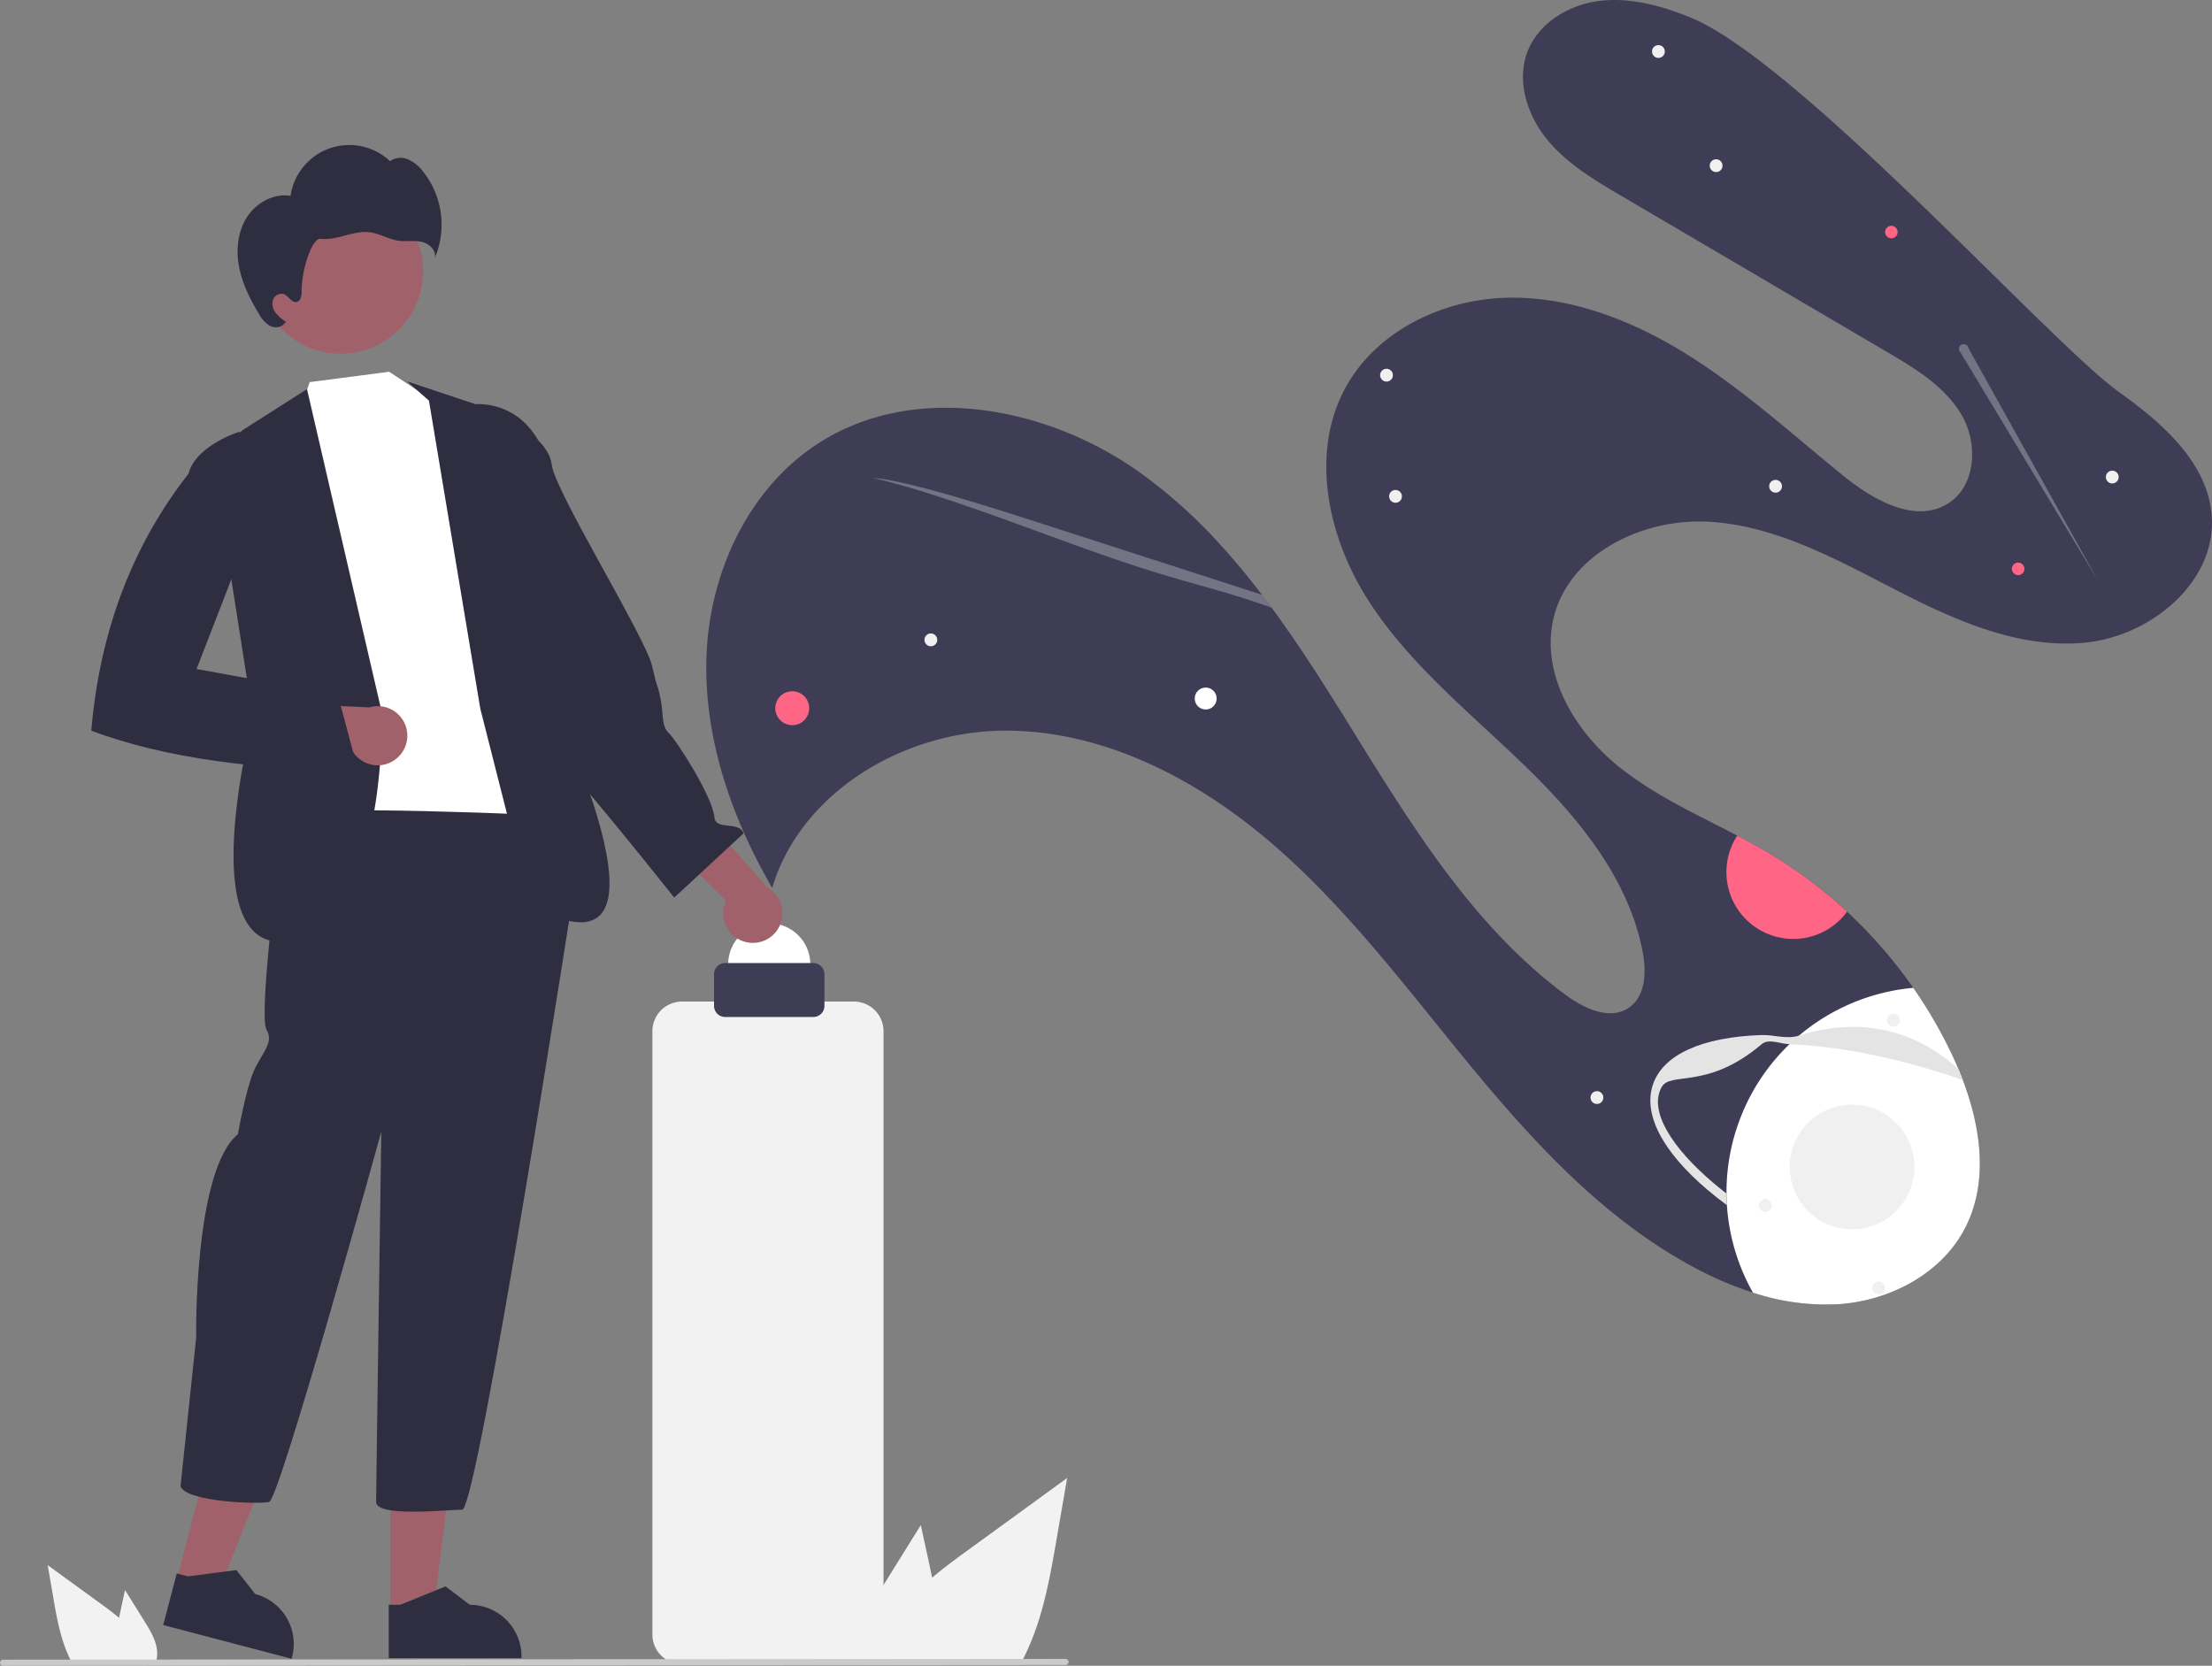 <svg xmlns="http://www.w3.org/2000/svg" data-name="Layer 1" width="861.343" height="648.679" viewBox="0 0 861.343 648.679" xmlns:xlink="http://www.w3.org/1999/xlink"><rect x="0" y="0" width="861.343" height="648.679" fill="#808080" stroke="none"/><path d="M487.967,298.314c37.101-23.943,88.2-14.64,124.348,10.729a196.935,196.935,0,0,1,32.307,28.827c5.643,6.19,10.993,12.687,16.11,19.409,1.261,1.649,2.515,3.315,3.746,4.997q1.263,1.706,2.505,3.435c10.378,14.425,19.892,29.6,29.206,44.638,23.251,37.538,47.108,76.194,82.534,102.549,7.299,5.428,17.482,10.317,24.96,5.133,6.489-4.502,6.767-13.967,5.29-21.724-5.49-28.74-25.295-52.557-46.336-72.888-21.04-20.331-44.332-38.971-60.23-63.537-15.898-24.567-23.161-57.364-9.236-83.094,12.001-22.173,37.821-34.61,63.024-35.189,25.201-.574,49.685,9.222,71.007,22.674,21.319,13.457,40.066,30.531,59.631,46.43,11.794,9.592,28.261,19.109,41.114,10.988,10.856-6.863,11.703-23.338,5.233-34.431s-18.018-18.064-29.089-24.566q-51.558-30.288-103.117-60.571c-10.545-6.189-21.321-12.575-29.105-22.012-7.786-9.431-12.108-22.686-7.817-34.139,4.234-11.286,16.059-18.453,28.023-19.948,11.956-1.492,24.015,1.823,35.199,6.314,41.912,16.832,140.602,126.951,166.905,145.778,16.903,12.092,34.66,27.4,36.369,48.112,2.13,25.784-23.526,47.182-49.278,49.683-25.748,2.509-50.704-8.687-73.71-20.524s-46.486-24.887-72.309-26.53c-25.823-1.643-54.795,12.161-60.917,37.3-5.323,21.874,8.21,44.446,25.838,58.442,13.798,10.958,29.992,18.256,45.635,26.462,4.344,2.272,8.642,4.621,12.834,7.132a180.251,180.251,0,0,1,29.935,22.505,183.677,183.677,0,0,1,25.774,29.641,179.182,179.182,0,0,1,15.621,27.173q1.006,2.176,1.954,4.412c.599,1.426,1.179,2.869,1.729,4.328,7.18,18.913,9.977,40.108.804,57.763-9.149,17.608-28.965,28.034-48.753,29.48a89.801,89.801,0,0,1-33.791-4.464,137.23,137.23,0,0,1-23.13-9.941C794.526,600.7,767.404,571.542,742.634,541.566c-24.764-29.974-48.083-61.534-77.482-86.977-29.397-25.449-66.237-44.69-105.12-44.398-38.882.287-78.965,23.978-90.008,61.258-16.096-27.736-26.981-59.355-25.544-91.388S461.024,315.705,487.967,298.314Z" transform="translate(-169.329 -125.66)" fill="#3f3d56"/><circle cx="469.487" cy="272.017" r="4.272" fill="#ffffff"/><circle cx="308.499" cy="275.792" r="6.605" fill="#ff6584"/><circle cx="785.865" cy="221.517" r="2.44" fill="#ff6584"/><circle cx="736.489" cy="90.362" r="2.44" fill="#ff6584"/><path d="M843.026,456.742a26.079,26.079,0,0,1,2.78-5.683c4.344,2.272,8.642,4.621,12.834,7.132a180.251,180.251,0,0,1,29.935,22.505,26.025,26.025,0,0,1-45.549-23.953Z" transform="translate(-169.329 -125.66)" fill="#ff6584"/><circle cx="362.474" cy="249.168" r="2.496" fill="#f0f0f0"/><circle cx="668.25" cy="64.513" r="2.496" fill="#f0f0f0"/><circle cx="645.778" cy="20.057" r="2.496" fill="#f0f0f0"/><circle cx="822.503" cy="185.77" r="2.496" fill="#f0f0f0"/><circle cx="691.404" cy="189.356" r="2.496" fill="#f0f0f0"/><circle cx="621.835" cy="427.406" r="2.496" fill="#f0f0f0"/><circle cx="543.408" cy="193.29" r="2.496" fill="#f0f0f0"/><circle cx="539.904" cy="146.097" r="2.496" fill="#f0f0f0"/><path d="M866.141,532.284c-3.706-.152-7.303-.17-10.77-.05-21.356.738-35.581,6.857-39.028,16.788s3.93,23.547,20.237,37.356q2.419,2.048,5.043,4.063a80.028,80.028,0,0,1,24.518-58.158Z" transform="translate(-169.329 -125.66)" fill="none"/><path d="M846.05,563.682a79.499,79.499,0,0,1,20.092-31.399q1.801-1.724,3.704-3.331a80.081,80.081,0,0,1,44.504-18.615,179.184,179.184,0,0,1,15.621,27.173q1.006,2.176,1.954,4.412c.599,1.426,1.179,2.869,1.729,4.328,7.18,18.913,9.977,40.108.804,57.763-9.149,17.608-28.965,28.034-48.753,29.48a89.801,89.801,0,0,1-33.791-4.464,79.902,79.902,0,0,1-10.131-34.06c-.098-1.507-.147-3.015-.162-4.53A79.685,79.685,0,0,1,846.05,563.682Z" transform="translate(-169.329 -125.66)" fill="#ffffff"/><path d="M813.016,547.869c4.009-11.551,19.006-18.35,42.236-19.154,4.648-.164,9.761,1.77,14.593.237,23.445-7.435,44.715-2.576,62.079,12.97.599,1.426,1.179,2.869,1.729,4.328-.231-.086-.464-.167-.697-.248-23.462-8.143-46.752-12.895-66.814-13.719-3.707-.149-8.129-2.294-10.77-.047-21.208,18.048-35.552,10.486-39.029,16.787-5.079,9.204,3.932,23.545,20.238,37.356q2.419,2.051,5.04,4.06c.015,1.515.063,3.023.162,4.53q-3.946-2.916-7.477-5.9C816.568,574.047,809.009,559.414,813.016,547.869Z" transform="translate(-169.329 -125.66)" fill="#e4e4e4"/><circle cx="731.559" cy="501.523" r="2.496" fill="#f0f0f0"/><circle cx="687.403" cy="469.422" r="2.496" fill="#f0f0f0"/><circle cx="721.186" cy="454.431" r="24.27" fill="#f0f0f0"/><path d="M509.195,311.783c5.673.267,17.408,3.084,30.123,6.726,12.708,3.646,26.492,8.094,40.1,12.494q35.733,11.544,71.462,23.08,4.912,1.584,9.851,3.195c1.261,1.649,2.515,3.315,3.746,4.997-2.894-1.023-5.8-2.013-8.697-2.956-12.378-4.023-23.12-6.676-35.133-10.335-18.488-5.627-37.992-13.018-56.909-19.899C544.823,322.197,523.121,314.783,509.195,311.783Z" transform="translate(-169.329 -125.66)" fill="#f0f0f0" opacity="0.3"/><path d="M932.758,262.924l53.58,88.947-50.558-90.716a1.849,1.849,0,1,0-3.022,1.769Z" transform="translate(-169.329 -125.66)" fill="#f0f0f0" opacity="0.3"/><circle cx="737.296" cy="397.269" r="2.496" fill="#f0f0f0"/><circle cx="299.538" cy="375.527" r="16" fill="#ffffff"/><path d="M459.388,492.403a11.44,11.44,0,0,1-7.314-15.945L423.103,447.935l20.662-4.408,24.344,27.761a11.502,11.502,0,0,1-8.72,21.115Z" transform="translate(-169.329 -125.66)" fill="#a0616a"/><path d="M320.866,270.427l16.157,10.649,18.912,4.43s14.999,107.199,22.37,113.629,1.16,7.04,3.157,15.909,6.62,27.015,6.62,27.015c-44.897,27.829-85.006,31.227-119.226,4.575a8.052,8.052,0,0,1,3.765-9.367c5.786-3.594-6.764-17.675-2.028-20.495s-3.633-23.913-3.633-23.913l1.46-45.299-4.066-6.948,5.728-44.6,14.767-6.562,5.056-14.987Z" transform="translate(-169.329 -125.66)" fill="#ffffff"/><path d="M327.867,274.187l26.641,8.872s29.47-3.112,30.665,40.758-4.298,67.412-4.298,67.412S442.178,514.507,375.772,478.097L356.367,401.687l-20-120Z" transform="translate(-169.329 -125.66)" fill="#2f2e41"/><path d="M354.584,371.177l13.819-1.909s1.334,20.834,7.944,23.992,4.382,3.677,5.161,7.02-5.878,12.604-.642,14.907,51,60,51,60l27-25c-1.856-5.028-10.785-.937-11.345-6.267-.705-8.059-14.838-30.074-17.846-32.897s-1.819-7.799-3.378-14.484-.477-.486-3.075-11.628-37.808-67.913-39.032-78.2-15.558-16.342-15.558-16.342l-11.142,2.598Z" transform="translate(-169.329 -125.66)" fill="#2f2e41"/><polygon points="68.581 615.998 84.845 620.268 109.058 559.567 85.054 553.264 68.581 615.998" fill="#a0616a"/><path d="M232.881,758.474l50.014,13.133.166-.632a20.128,20.128,0,0,0-14.354-24.579l-.001-0-7.315-9.33-18.866,2.455-4.366-1.146Z" transform="translate(-169.329 -125.66)" fill="#2f2e41"/><polygon points="151.957 628.165 168.771 628.164 176.771 563.303 151.953 563.305 151.957 628.165" fill="#a0616a"/><path d="M320.693,771.367l51.71-.002v-.654a20.128,20.128,0,0,0-20.127-20.127h-.001l-9.445-7.166-17.623,7.167-4.514 0Z" transform="translate(-169.329 -125.66)" fill="#2f2e41"/><path d="M279.227,443.444c-4.062,5.078-2.031,22.341-2.031,22.341s-7.109,55.853-4.062,60.93-2.031,9.14-5.078,16.248-6.093,24.372-6.093,24.372c-17.264,14.217-16.248,79.209-16.248,79.209l-6.093,57.884c2.031,6.093,30.465,7.109,34.527,6.093S317.816,566.32,317.816,566.32s-2.031,138.108-2.031,144.201,27.419,3.046,33.512,3.046S393.979,464.769,393.979,464.769v-14.217l-5.078-7.109S283.289,438.366,279.227,443.444Z" transform="translate(-169.329 -125.66)" fill="#2f2e41"/><path d="M288.867,277.187,263.929,293.076,251.867,303.187l16,102s-24.309,92.716,14,87,36.161-89.038,36.161-89.038Z" transform="translate(-169.329 -125.66)" fill="#2f2e41"/><path d="M322.235,422.083a11.44,11.44,0,0,1-16.544-5.833l-40.644.982,11.201-17.913,36.879,1.814A11.502,11.502,0,0,1,322.235,422.083Z" transform="translate(-169.329 -125.66)" fill="#a0616a"/><circle cx="132.63" cy="105.615" r="32.119" fill="#a0616a"/><path d="M265.527,210.171c3.607-5.58,10.375-9.298,16.936-8.253a23.127,23.127,0,0,1,38.75-13.489,7.192,7.192,0,0,1,7.033-.704,14.829,14.829,0,0,1,5.714,4.586,33.28,33.28,0,0,1,4.657,33.857c.802-2.915-2.119-5.657-5.071-6.312-2.951-.654-6.048-.035-9.041-.461-3.836-.546-7.285-2.771-11.127-3.272-3.229-.421-6.477.407-9.626,1.237-3.149.83-6.388,1.676-9.622,1.292-3.234-.384-7.4,11.872-7.344,20.503.011,1.636-.326,3.736-1.925,4.083-1.969.427-3.11-2.29-4.983-3.03a3.467,3.467,0,0,0-4.252,2.261,5.652,5.652,0,0,0,1.079,5.061,16.701,16.701,0,0,0,4.049,3.513l-.772.642c-1.284,1.696-3.947,1.769-5.797.72a12.511,12.511,0,0,1-4.162-4.739c-3.423-5.694-6.426-11.76-7.634-18.293S261.92,215.751,265.527,210.171Z" transform="translate(-169.329 -125.66)" fill="#2f2e41"/><path d="M276.867,306.187l-14.433-12.369s-16.852,5.258-19.71,16.314c-22.491,28.759-34.604,62.346-37.857,100.055,29.364,11.09,65.319,15.024,104,16l-8-30-55-10Z" transform="translate(-169.329 -125.66)" fill="#2f2e41"/><path d="M225.728,757.227l-7.71-12.39-1.54,7.08c-.27,1.24-.54,2.5-.79,3.75-2.19-1.87-4.52-3.6-6.8-5.26q-10.5-7.62-20.99-15.26l2.19,12.7c1.35,7.82,2.76,15.8,6.1,22.95.37.81.77,1.61,1.2,2.39h32.54a10.488,10.488,0,0,0,.54-2.24.775.775,0,0,0,.01-.15C230.988,765.947,228.308,761.377,225.728,757.227Z" transform="translate(-169.329 -125.66)" fill="#f2f2f2"/><path d="M513.298,742.993l14.586-23.44,2.914,13.394c.511,2.346,1.022,4.73,1.495,7.094,4.143-3.538,8.551-6.811,12.864-9.951q19.864-14.416,39.71-28.87l-4.143,24.026c-2.554,14.794-5.222,29.891-11.54,43.418-.7,1.533-1.457,3.046-2.271,4.522H505.352a19.841,19.841,0,0,1-1.022-4.238,1.464,1.464,0,0,1-.018-.284C503.346,759.49,508.417,750.844,513.298,742.993Z" transform="translate(-169.329 -125.66)" fill="#f2f2f2"/><path d="M501.855,773.687H434.878A11.525,11.525,0,0,1,423.367,762.175V527.199a11.525,11.525,0,0,1,11.512-11.512H501.855a11.525,11.525,0,0,1,11.512,11.512V762.175A11.525,11.525,0,0,1,501.855,773.687Z" transform="translate(-169.329 -125.66)" fill="#f2f2f2"/><path d="M486.04,521.687H451.693A4.332,4.332,0,0,1,447.367,517.36v-12.346a4.332,4.332,0,0,1,4.327-4.327H486.04a4.332,4.332,0,0,1,4.327,4.327V517.36A4.332,4.332,0,0,1,486.04,521.687Z" transform="translate(-169.329 -125.66)" fill="#3f3d56"/><path d="M584.269,774.032l-413.75.307a1.191,1.191,0,0,1,0-2.381l413.75-.307a1.191,1.191,0,0,1,0,2.381Z" transform="translate(-169.329 -125.66)" fill="#cacaca"/></svg>